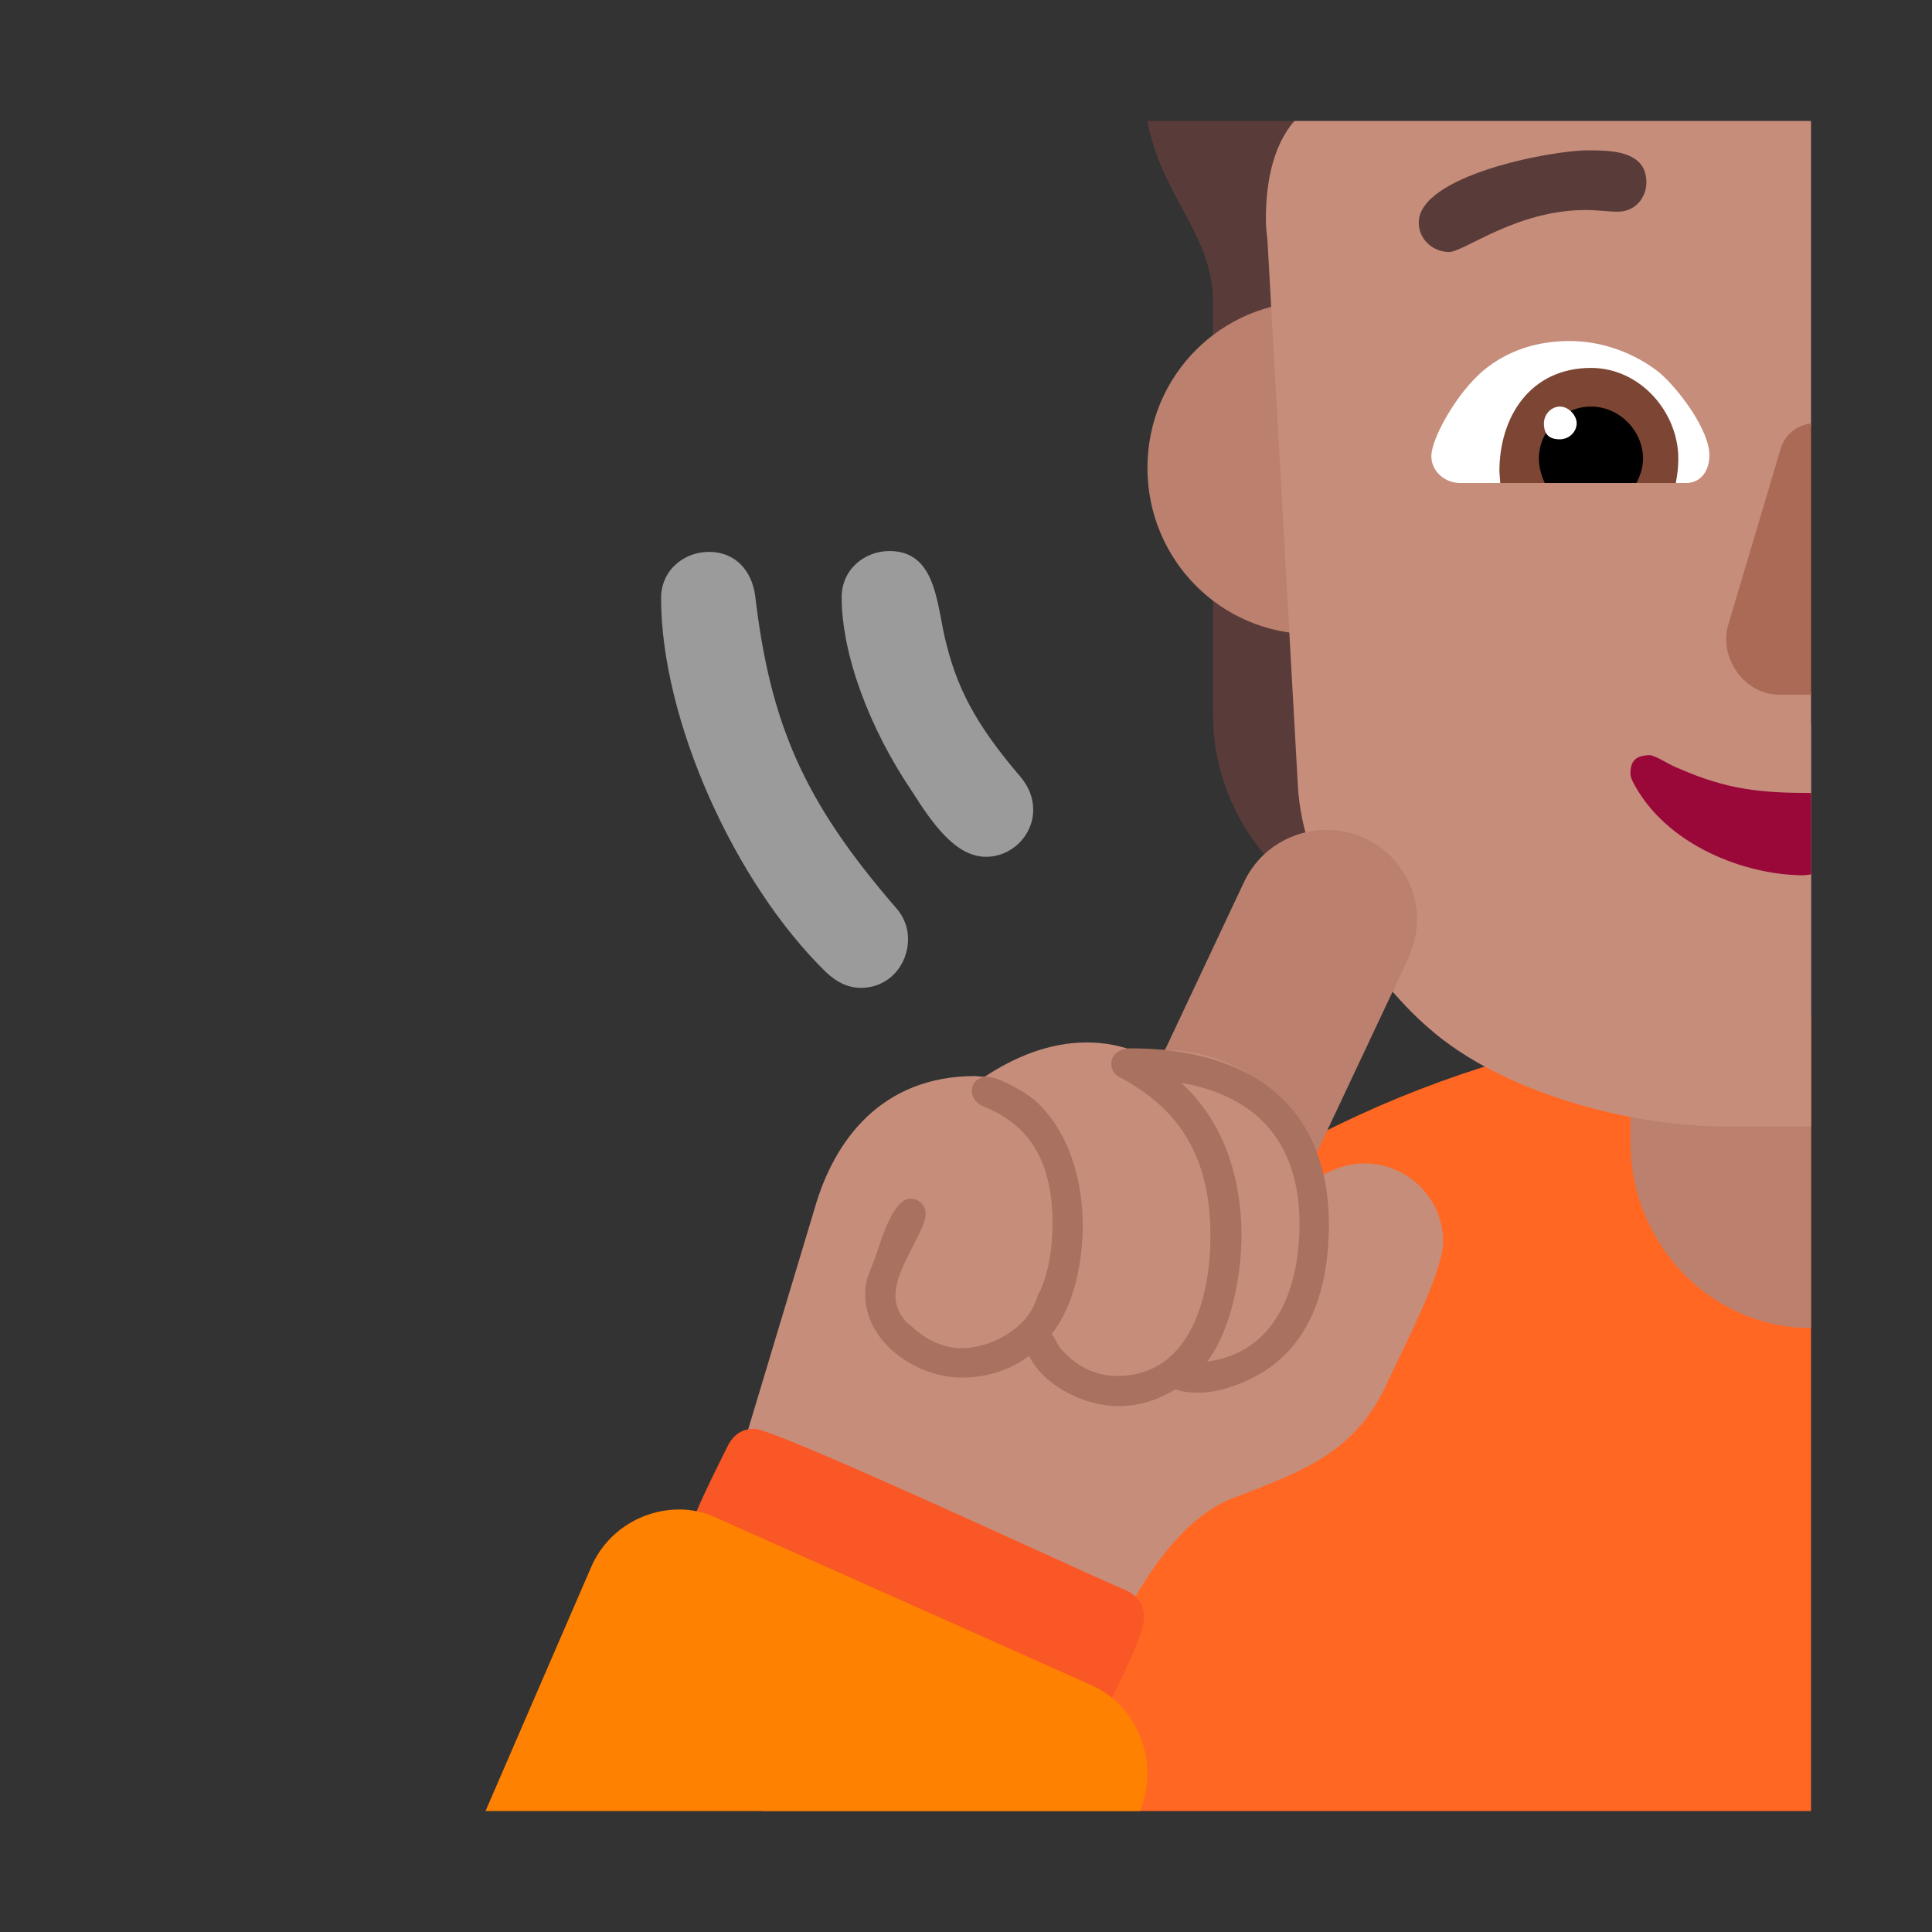<svg version="1.1" xmlns="http://www.w3.org/2000/svg" viewBox="0 0 2300 2300"><rect x="0" y="0" width="2300" height="2300" fill="#333333" stroke="none"/><g transform="scale(1,-1) translate(-256, -1869)">
		<path d="M2097 697l0 877 311-2 0 153-786 0c16-89 78-135 78-215l0-492c0-112 74-210 173-243l224-78 z" fill="#593B39"/>
		<path d="M2412-287l0 946c-581 0-1089-388-1249-946l1249 0 z" fill="#FF6723"/>
		<path d="M1819 1114c109 0 198 88 198 198 0 109-88 198-198 198-109 0-197-88-197-198 0-109 87-198 197-198 z" fill="#BB806E"/>
		<path d="M2412 288l0 718c-120 0-215-101-215-221l0-276c0-120 95-221 215-221 z" fill="#BB806E"/>
		<path d="M2412 528l0 302-44 47 44 46 0 122c0 0-40 147-44 159l44 158 0 363-615 0c-28-32-34-80-34-117 0-9 1-18 2-27l36-646c5-106 84-228 156-290 86-76 238-117 352-117l103 0 z" fill="#C68D7B"/>
		<path d="M1281 693c33 0 56 27 56 58 0 14-5 27-15 38-109 126-149 218-167 371-4 29-23 52-55 52-30 0-57-22-57-55 0-144 87-339 197-446 12-11 25-18 41-18 z M1430 849c30 0 56 25 56 56 0 14-5 27-15 39-46 54-73 97-88 157-12 43-10 112-68 112-30 0-57-22-57-55 0-68 33-156 83-230 26-41 53-79 89-79 z" fill="#9B9B9B"/>
		<path d="M2263 1294c19 0 28 16 28 33 0 30-36 78-59 98-30 24-69 38-107 38-41 0-75-12-103-35-32-27-62-81-62-102 0-19 17-32 34-32l269 0 z" fill="#FFFFFF"/>
		<path d="M2251 1294c2 10 3 20 3 29 0 55-45 108-104 108-72 0-109-58-109-123l1-14 209 0 z" fill="#7D4533"/>
		<path d="M2204 1294c5 9 8 19 8 29 0 33-28 62-62 62-33 0-62-28-62-62 0-9 2-18 7-29l109 0 z" fill="#000000"/>
		<path d="M2113 1346c11 0 20 9 20 19 0 10-10 20-20 20-10 0-19-9-19-20 0-13 6-19 19-19 z" fill="#FFFFFF"/>
		<path d="M1981 1569c18 0 80 50 163 50 13 0 26-2 38-2 21 0 34 17 34 35 0 38-43 38-70 38-44 0-201-30-201-86 0-21 18-35 36-35 z" fill="#593B39"/>
		<path d="M2412 1042l0 323c-19-3-32-14-37-33l-61-205c-2-6-3-12-3-19 0-33 27-66 63-66l38 0 z" fill="#AB6A55"/>
		<path d="M2403 827l9 1 0 97c-60 0-100 4-157 29-11 4-20 11-31 15l-3 1c-19 0-24-8-24-22 0-3 1-5 2-8 39-78 136-113 204-113 z" fill="#990839"/>
		<path d="M1682 340c42 0 78 23 97 62l153 325c7 16 11 32 11 47 0 59-48 107-108 107-40 0-79-22-98-62l-153-325c-7-13-10-29-10-46 0-59 47-108 108-108 z" fill="#BB806E"/>
		<path d="M1586-72c29 58 75 134 139 158 83 32 146 54 184 140 16 35 65 128 65 165 0 51-42 93-94 93-20 0-37-7-54-16-13 87-95 151-183 151-11 0-21-1-32-3-19 8-40 12-61 12-46 0-87-18-122-41l-11 1c-112 0-168-77-191-157l-108-359 258-72 5 14 205-86 z" fill="#C68D7B"/>
		<path d="M1538-193c15 0 25 7 32 21 10 21 48 93 48 115 0 15-7 26-22 33-48 20-416 192-442 192-15 0-25-7-32-21-10-21-48-93-48-114 0-15 7-26 22-33 47-19 417-193 442-193 z" fill="#F95725"/>
		<path d="M1613-287c6 14 9 29 9 45 0 42-24 86-67 105l-446 199c-15 7-30 10-44 10-44 0-86-25-105-68l-126-291 779 0 z" fill="#FF8101"/>
		<path d="M1587 195c25 0 47 7 68 20 8-3 19-4 27-4 12 0 24 2 36 6 89 27 120 104 120 194 0 144-96 210-236 210-11 0-23-6-23-18 0-8 4-14 11-17 75-40 107-100 107-189 0-68-22-166-111-166-25 0-46 10-64 29-7 7-9 14-14 21 28 35 37 89 37 129 0 53-16 113-58 150-15 12-44 27-55 27-11 0-19-6-19-17 0-8 6-15 13-18 63-24 83-76 83-140 0-26-4-61-18-86 0-2 0-3-1-3-11-36-55-59-89-59-24 0-46 12-63 29l-1 0c-10 10-15 21-15 34 0 33 36 76 36 97 0 11-9 18-18 18-16 0-29-30-37-55-12-37-17-38-17-59 0-58 62-99 115-99 28 0 57 8 80 26 18-37 68-60 106-60 z M1693 248c28 36 41 102 41 150 0 65-19 134-72 182 92-16 141-73 141-168 0-75-27-153-110-164 z" fill="#A9715F"/>
	</g></svg>
